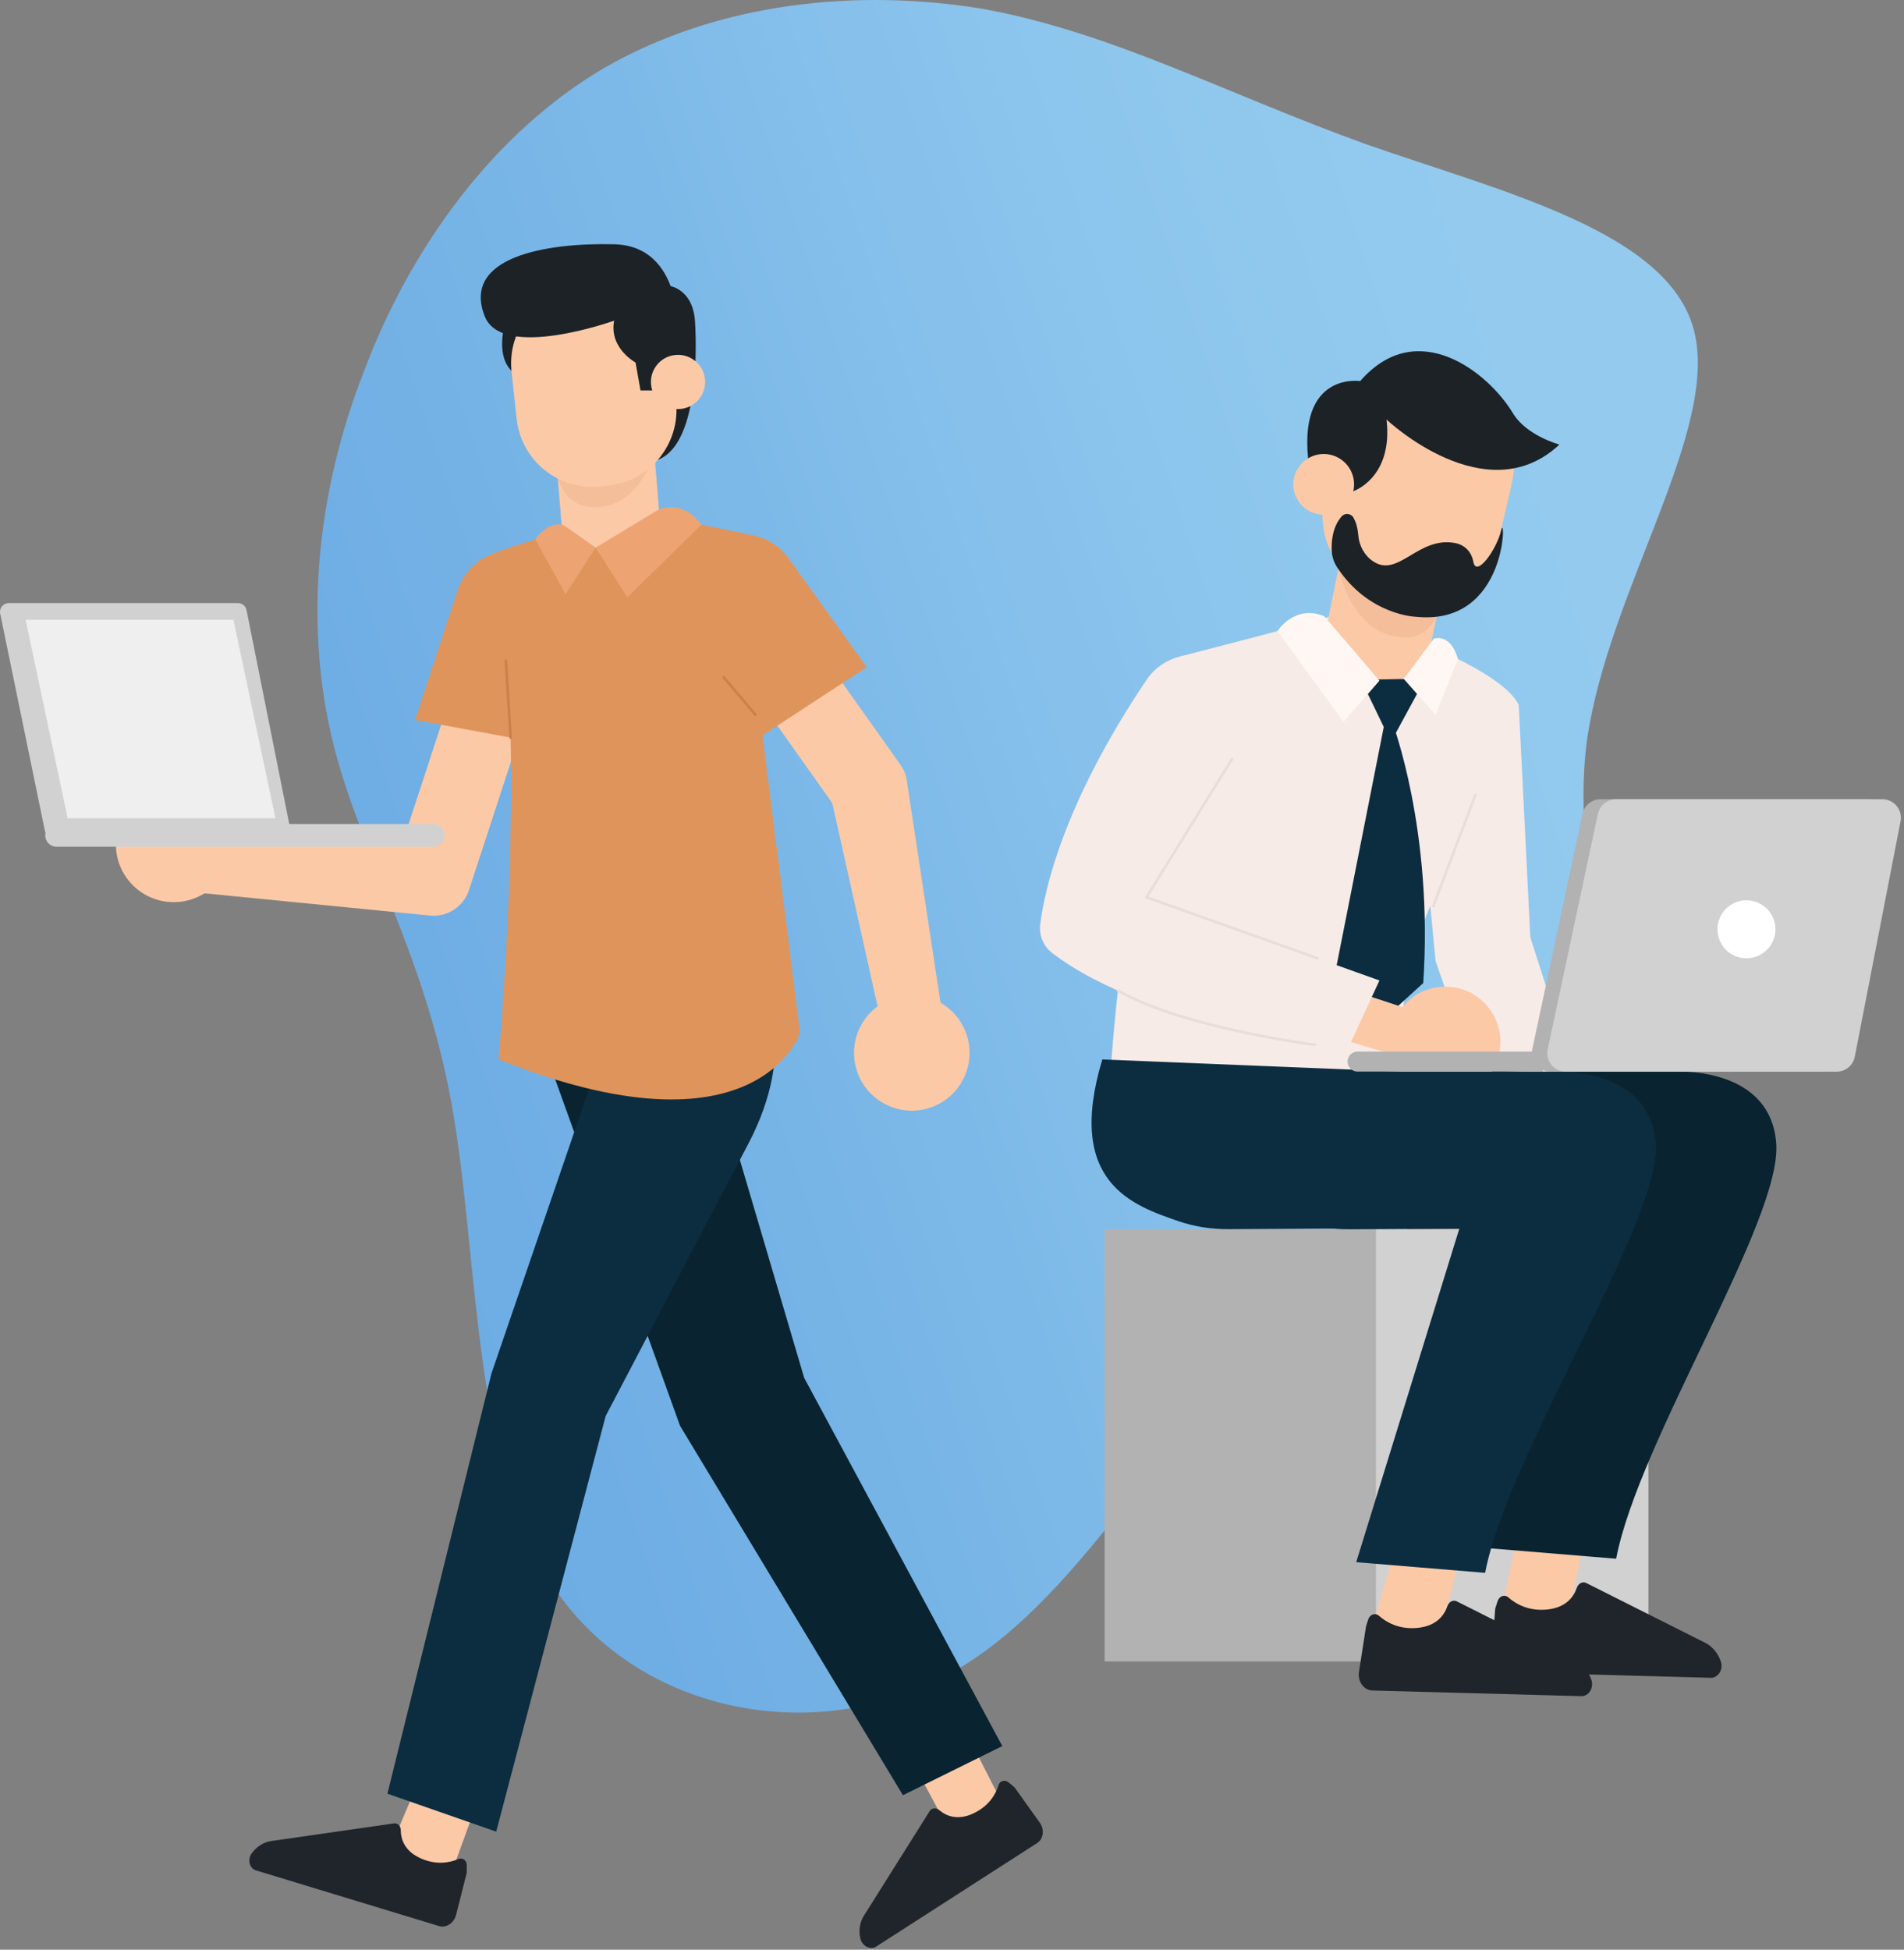 <svg width="545" height="558" viewBox="0 0 545 558" fill="none" xmlns="http://www.w3.org/2000/svg">
<rect x="0" y="0" width="545" height="558" fill="#808080" stroke="none"/>
<path d="M391.246 41.355C430.56 55.083 477.362 66.316 484.85 94.397C492.339 123.103 460.513 168.657 454.273 211.715C448.656 254.149 468.625 292.839 458.017 315.304C446.784 337.769 404.974 343.386 371.277 372.715C336.955 402.669 311.37 456.335 273.304 478.176C234.614 500.642 183.443 490.657 159.106 455.087C134.769 420.141 137.265 359.61 129.152 315.304C121.04 270.998 102.319 242.917 94.831 210.467C87.342 178.017 90.463 141.199 104.191 106.254C117.296 71.308 141.009 38.234 172.835 19.513C205.284 0.792 245.222 -3.576 282.04 2.665C318.858 9.529 351.308 27.002 391.246 41.355Z" fill="url(#paint0_linear)"/>
<path d="M191.259 81.759C191.259 81.759 198.339 82.317 198.948 92.112C199.557 101.907 199.608 130.327 186.311 132.078C173.014 133.829 182.581 85.388 182.581 85.388L191.259 81.759Z" fill="#1C2226"/>
<path d="M145.076 90.539C145.076 90.539 139.696 105.536 150.43 108.276C161.189 111.017 159.185 89.27 159.185 89.27L145.076 90.539Z" fill="#1C2226"/>
<path d="M206.231 184.732L239.498 231.626L237.646 227.236L252.998 296.055L270.101 292.857L259.519 223.151C259.291 221.628 258.707 220.258 257.895 219.091L257.667 218.761L224.4 171.867L206.231 184.732Z" fill="#FCC9A7"/>
<path d="M265.736 317.167C274.491 314.553 279.439 305.317 276.825 296.588C274.212 287.833 264.975 282.885 256.246 285.498C247.491 288.112 242.543 297.349 245.157 306.078C247.77 314.807 256.982 319.781 265.736 317.167Z" fill="#FCC9A7"/>
<path d="M134.215 183.134L113.179 247.435L124.471 239.772L55.957 237.919L54.866 255.302L123.075 262.026C128.15 262.534 132.718 259.387 134.241 254.743L134.367 254.363L155.404 190.061L134.215 183.134Z" fill="#FCC9A7"/>
<path d="M137.945 512.025L127.643 540.42L112.57 526.87L122.187 504.108L137.945 512.025Z" fill="#FCC9A7"/>
<path d="M133.606 533.848C133.606 532.452 132.414 531.539 131.221 532.046C128.886 533.036 125.004 533.899 120.411 531.844C115.615 529.687 114.727 526.159 114.727 523.825C114.727 522.607 113.864 521.693 112.748 521.846L77.653 526.895C75.522 527.2 73.517 528.443 72.096 530.346C70.751 532.123 71.385 534.736 73.263 535.295L125.664 551.23C127.719 551.865 129.952 550.368 130.561 547.982L133.53 536.259C133.581 536.056 133.606 535.853 133.606 535.675V533.848Z" fill="#1F252A"/>
<path d="M274.973 492.74L286.392 515.096L273.095 526.464L258.733 499.642L274.973 492.74Z" fill="#FCC9A7"/>
<path d="M288.777 510.173C287.711 509.285 286.24 509.589 285.859 510.833C285.098 513.269 283.271 516.77 278.703 518.953C273.958 521.211 270.685 519.587 268.908 518.09C267.969 517.303 266.701 517.379 266.117 518.318L247.238 548.338C246.096 550.165 245.74 552.474 246.273 554.783C246.755 556.965 249.141 558.158 250.816 557.092L296.897 527.454C298.699 526.286 299.029 523.622 297.608 521.617L290.579 511.772C290.452 511.619 290.325 511.467 290.173 511.34L288.777 510.173Z" fill="#1F252A"/>
<path d="M149.593 283.037L194.66 408.062L258.454 513.776L286.899 499.718L230.185 394.334L199.075 288.924L149.593 283.037Z" fill="#092330"/>
<path d="M219.223 284.889C219.223 284.889 227.749 301.003 214.503 326.759L173.37 405.245L142.031 524.205L110.895 513.345L140.686 393.04L172.887 299.176L149.567 283.062L219.223 284.889Z" fill="#0C2C40"/>
<path d="M180.424 145.984L215.518 153.191C219.654 154.028 223.309 156.414 225.77 159.839L248.1 190.949L218.259 210.463L229.018 295.649C229.018 295.649 216.863 332.849 142.716 303.185C142.716 303.185 149.111 232.591 144.822 186.61L147.005 156.337L180.424 145.984Z" fill="#DF945B"/>
<path d="M146.979 156.312L141.143 158.443C136.321 160.194 132.566 164.077 130.967 168.974L118.812 206.048L154.541 212.646L146.979 156.312Z" fill="#DF945B"/>
<path d="M33.17 241.65C33.17 250.785 40.58 258.194 49.715 258.194C58.85 258.194 66.234 250.785 66.234 241.65C66.234 232.514 58.825 225.13 49.715 225.13C40.58 225.13 33.17 232.514 33.17 241.65Z" fill="#FCC9A7"/>
<path d="M170.502 156.718L174.486 158.926C182.226 158.291 189.508 156.642 188.874 148.902L187.021 126.217L158.982 128.526L160.834 151.212C161.468 158.951 162.763 157.352 170.502 156.718Z" fill="#FCC9A7"/>
<path d="M187.402 128.957C187.402 128.957 183.545 145.756 169.436 145.172C157.104 144.639 158.271 126.217 158.271 126.217L187.402 128.957Z" fill="#F4BE9A"/>
<path d="M171.847 139.209L174.232 138.955C186.159 137.661 194.786 126.952 193.518 115.001L192.046 101.399C190.752 89.473 180.043 80.845 168.091 82.114L165.706 82.368C153.78 83.662 145.152 94.37 146.421 106.322L147.893 119.923C149.187 131.85 159.895 140.478 171.847 139.209Z" fill="#FCC9A7"/>
<path d="M216.203 204.525L207.17 193.868" stroke="#CE804A" stroke-width="0.769" stroke-miterlimit="10" stroke-linecap="round" stroke-linejoin="round"/>
<path d="M146.167 211.098L144.797 189.097" stroke="#CE804A" stroke-width="0.769" stroke-miterlimit="10" stroke-linecap="round" stroke-linejoin="round"/>
<path d="M170.502 156.718L188.316 145.959C195.928 142.787 200.775 150.146 200.775 150.146L179.561 170.954L170.502 156.718Z" fill="#EDA472"/>
<path d="M170.502 156.718L161.875 170.065L153.247 154.358C153.247 154.358 156.647 149.004 161.291 150.247L170.502 156.718Z" fill="#EDA472"/>
<path d="M124.014 242.335H16.194C14.392 242.335 12.946 240.888 12.946 239.087C12.946 237.285 14.392 235.839 16.194 235.839H124.014C125.816 235.839 127.262 237.285 127.262 239.087C127.262 240.863 125.816 242.335 124.014 242.335Z" fill="#D1D1D1"/>
<path d="M12.946 238.249L0.055 175.623C-0.275 174.075 0.918 172.603 2.517 172.603H68.112C69.305 172.603 70.345 173.44 70.573 174.633L83.287 238.275H12.946V238.249Z" fill="#D1D1D1"/>
<path d="M7.338 177.374L19.366 234.189H78.846L66.818 177.374H7.338Z" fill="#EFEFEF"/>
<path d="M190.625 111.753H183.342L181.921 103.759C181.921 103.759 174.309 99.674 175.78 91.782C175.78 91.782 143.731 103.277 138.732 90.488C132.135 73.613 156.064 69.426 175.78 69.909C195.497 70.365 194.076 95.538 194.076 95.538L190.625 111.753Z" fill="#1C2226"/>
<path d="M186.362 110.154C186.819 114.417 190.65 117.487 194.913 117.031C199.176 116.574 202.247 112.742 201.79 108.479C201.333 104.216 197.502 101.146 193.239 101.602C188.976 102.059 185.905 105.891 186.362 110.154Z" fill="#FCC9A7"/>
<path d="M316.188 351.779H394.167V475.51H316.188V351.779Z" fill="#B2B2B2"/>
<path d="M393.862 351.779H471.841V475.51H393.862V351.779Z" fill="#D1D1D1"/>
<path d="M434.717 201.734L438.041 268.243L453.672 317.015H425.531L410.914 274.993L406.347 227.237L434.717 201.734Z" fill="#F7EBE7"/>
<path d="M435.503 434.199L429.844 460.564L448.851 462.822L454.256 436.863L435.503 434.199Z" fill="#FCC9A7"/>
<path d="M428.703 458.179C429.185 456.758 430.707 456.25 431.748 457.164C433.778 458.965 437.432 461.173 442.837 460.64C448.445 460.082 450.551 456.783 451.363 454.398C451.794 453.154 452.987 452.52 454.053 453.053L488.081 470.156C490.137 471.196 491.761 473.125 492.573 475.536C493.334 477.794 491.811 480.23 489.68 480.179L430.885 478.555C428.576 478.504 426.799 476.221 427.002 473.582L427.967 460.64C427.992 460.437 428.017 460.209 428.094 460.006L428.703 458.179Z" fill="#1F252A"/>
<path d="M435.833 306.713H479.961C479.961 306.713 506.834 305.215 508.432 327.267C510.031 349.318 469.024 412.401 462.604 446.1L425.708 443.055L452.276 351.424L386.199 351.805C381.301 351.83 376.429 351.12 371.811 349.521C358.945 345.055 339.305 338.66 350.013 303.236L435.833 306.713Z" fill="#092330"/>
<path d="M401.779 434.3L392.796 465.817L411.803 468.075L420.532 436.965L401.779 434.3Z" fill="#FCC9A7"/>
<path d="M391.654 463.432C392.137 462.011 393.659 461.503 394.699 462.416C396.729 464.218 400.383 466.426 405.788 465.893C411.396 465.335 413.503 462.036 414.315 459.651C414.746 458.407 415.939 457.773 417.005 458.306L451.033 475.409C453.088 476.449 454.712 478.378 455.524 480.788C456.286 483.047 454.763 485.483 452.632 485.432L392.822 483.808C390.512 483.757 388.736 481.473 388.939 478.834L390.944 465.893C390.969 465.69 390.995 465.462 391.071 465.259L391.654 463.432Z" fill="#1F252A"/>
<path d="M383.103 175.598C382.113 176.562 337.833 187.854 337.833 187.854L347.298 213.001L395.714 209.347L383.103 175.598Z" fill="#F7EBE7"/>
<path d="M401.373 181.662C401.373 181.662 430.225 192.193 434.717 201.734C433.169 215.209 428.423 228.176 420.608 239.265C411.016 252.866 399.165 276.237 401.348 306.713H317.939C317.939 306.713 322.43 220.969 347.12 188.057L401.373 181.662Z" fill="#F7EBE7"/>
<path d="M391.908 195.264C383.712 193.589 378.434 185.596 380.108 177.399L385.006 153.419L414.67 159.484L409.772 183.464C408.098 191.66 400.104 196.938 391.908 195.264Z" fill="#FCC9A7"/>
<path d="M382.976 161.793C382.976 161.793 386.097 181.231 401.221 182.398C414.467 183.413 413.198 164.255 413.198 164.255L382.976 161.793Z" fill="#F4BE9A"/>
<path d="M400.028 171.741L397.415 171.132C384.295 168.086 376.125 154.993 379.17 141.899L382.621 126.953C385.666 113.834 398.759 105.663 411.853 108.708L414.467 109.317C427.586 112.362 435.757 125.456 432.712 138.549L429.261 153.496C426.216 166.615 413.122 174.786 400.028 171.741Z" fill="#FCC9A7"/>
<path d="M387.391 148.116C388 149.156 388.584 150.73 388.787 153.115C389.015 156.135 390.538 159.002 393.076 160.677C400.358 165.498 405.915 153.293 416.675 155.449C416.675 155.449 420.887 156.084 421.724 160.778C422.562 165.447 428.424 157.276 429.718 151.694C431.012 146.111 431.671 179.328 405.18 176.511C405.18 176.511 391.807 176.08 382.798 162.453C381.809 160.956 381.225 159.205 381.174 157.403C381.098 154.739 381.479 150.704 384.016 147.811C384.905 146.746 386.681 146.898 387.391 148.116Z" fill="#1C2226"/>
<path d="M387.366 140.579C387.366 140.579 398.81 136.798 396.882 120.076C396.882 120.076 425.302 146.974 446.364 127.232C446.364 127.232 436.95 124.72 433.067 118.274C425.987 106.526 405.636 90.336 389.345 109.063C389.345 109.063 369.527 105.993 375.211 136.519L387.366 140.579Z" fill="#1C2226"/>
<path d="M387.366 140.579C386.275 145.249 381.606 148.167 376.937 147.101C372.242 146.01 369.349 141.341 370.415 136.672C371.506 132.003 376.175 129.084 380.845 130.15C385.539 131.241 388.457 135.91 387.366 140.579Z" fill="#FCC9A7"/>
<path d="M401.83 194.325L389.574 194.553L398.151 212.316L407.413 195.289L401.83 194.325Z" fill="#0C2C40"/>
<path d="M379.068 176.384L394.852 194.807L384.575 206.606L365.67 180.622C365.67 180.622 370.517 172.832 379.068 176.384Z" fill="#FFF7F3"/>
<path d="M401.83 194.325L410.914 204.576L417.309 188.59C417.309 188.59 415.634 181.409 410.407 182.779L401.83 194.325Z" fill="#FFF7F3"/>
<path d="M398.481 206.581C398.481 206.581 410.331 237.488 407.387 281.337L395.715 291.995L382.088 278.876L396.78 204.576L398.481 206.581Z" fill="#0C2C40"/>
<path d="M376.328 279.967L401.703 288.315L403.378 303.211L369.73 293.162L376.328 279.967Z" fill="#FCC9A7"/>
<path d="M397.922 298.161C397.922 306.865 404.977 313.945 413.706 313.945C422.409 313.945 429.489 306.89 429.489 298.161C429.489 289.457 422.435 282.378 413.706 282.378C405.002 282.378 397.922 289.432 397.922 298.161Z" fill="#FCC9A7"/>
<path d="M401.373 306.713H445.476C445.476 306.713 472.348 305.215 473.947 327.267C475.546 349.318 431.519 416.461 425.099 450.135L388.203 447.09L417.791 351.399L351.713 351.779C346.816 351.805 341.944 351.094 337.325 349.496C324.46 345.029 304.82 338.635 315.528 303.211L401.373 306.713Z" fill="#0C2C40"/>
<path d="M534.417 228.734H458.163C455.651 228.734 453.494 230.485 452.962 232.946L438.599 300.293C437.889 303.591 440.426 306.713 443.801 306.713H521.323C523.861 306.713 526.043 304.911 526.525 302.424L539.619 235.078C540.278 231.779 537.766 228.734 534.417 228.734Z" fill="#B2B2B2"/>
<path d="M538.807 228.734H462.579C460.067 228.734 457.91 230.485 457.377 232.946L443.014 300.293C442.304 303.591 444.816 306.713 448.216 306.713H525.713C528.251 306.713 530.433 304.911 530.915 302.424L544.009 235.078C544.668 231.779 542.156 228.734 538.807 228.734Z" fill="#D1D1D1"/>
<path d="M440.68 300.952H388.584C386.985 300.952 385.716 302.247 385.716 303.82C385.716 305.418 387.011 306.687 388.584 306.687H441.695L440.68 300.952Z" fill="#B2B2B2"/>
<path d="M491.608 265.96C491.608 270.553 495.313 274.257 499.906 274.257C504.499 274.257 508.204 270.527 508.204 265.96C508.204 261.367 504.474 257.662 499.906 257.662C495.313 257.662 491.608 261.367 491.608 265.96Z" fill="white"/>
<path d="M356.027 211.808L328.165 256.799L394.852 280.601L385.717 300.343C385.717 300.343 328.698 293.949 301.14 272.709C298.603 270.756 297.334 267.584 297.765 264.412C299.059 254.261 304.591 229.622 328.165 194.604C332.961 187.473 342.502 185.316 349.937 189.63C357.677 194.096 360.392 203.993 356.027 211.808Z" fill="#F7EBE7"/>
<path d="M377.114 274.257L328.165 256.799L352.652 217.239" stroke="#EADDD8" stroke-width="0.76" stroke-miterlimit="10" stroke-linecap="round" stroke-linejoin="round"/>
<path d="M410.255 259.362L422.308 227.541" stroke="#EADDD8" stroke-width="0.76" stroke-miterlimit="10" stroke-linecap="round" stroke-linejoin="round"/>
<path d="M376.328 298.998C376.328 298.998 338.873 294.304 319.994 283.494" stroke="#EADDD8" stroke-width="0.76" stroke-miterlimit="10" stroke-linecap="round" stroke-linejoin="round"/>
<defs>
<linearGradient id="paint0_linear" x1="90.866" y1="490.143" x2="555.149" y2="335.251" gradientUnits="userSpaceOnUse">
<stop stop-color="#6CACE4"/>
<stop offset="0.067" stop-color="#6CACE4"/>
<stop offset="0.133" stop-color="#6DADE4"/>
<stop offset="0.2" stop-color="#6FAEE5"/>
<stop offset="0.267" stop-color="#72B0E5"/>
<stop offset="0.333" stop-color="#75B3E6"/>
<stop offset="0.4" stop-color="#79B6E7"/>
<stop offset="0.467" stop-color="#7DB9E8"/>
<stop offset="0.533" stop-color="#82BDEA"/>
<stop offset="0.6" stop-color="#86C0EB"/>
<stop offset="0.667" stop-color="#8AC3EC"/>
<stop offset="0.733" stop-color="#8DC6ED"/>
<stop offset="0.8" stop-color="#90C8ED"/>
<stop offset="0.867" stop-color="#92C9EE"/>
<stop offset="0.933" stop-color="#93CAEE"/>
<stop offset="1" stop-color="#93CAEE"/>
</linearGradient>
</defs>
</svg>
